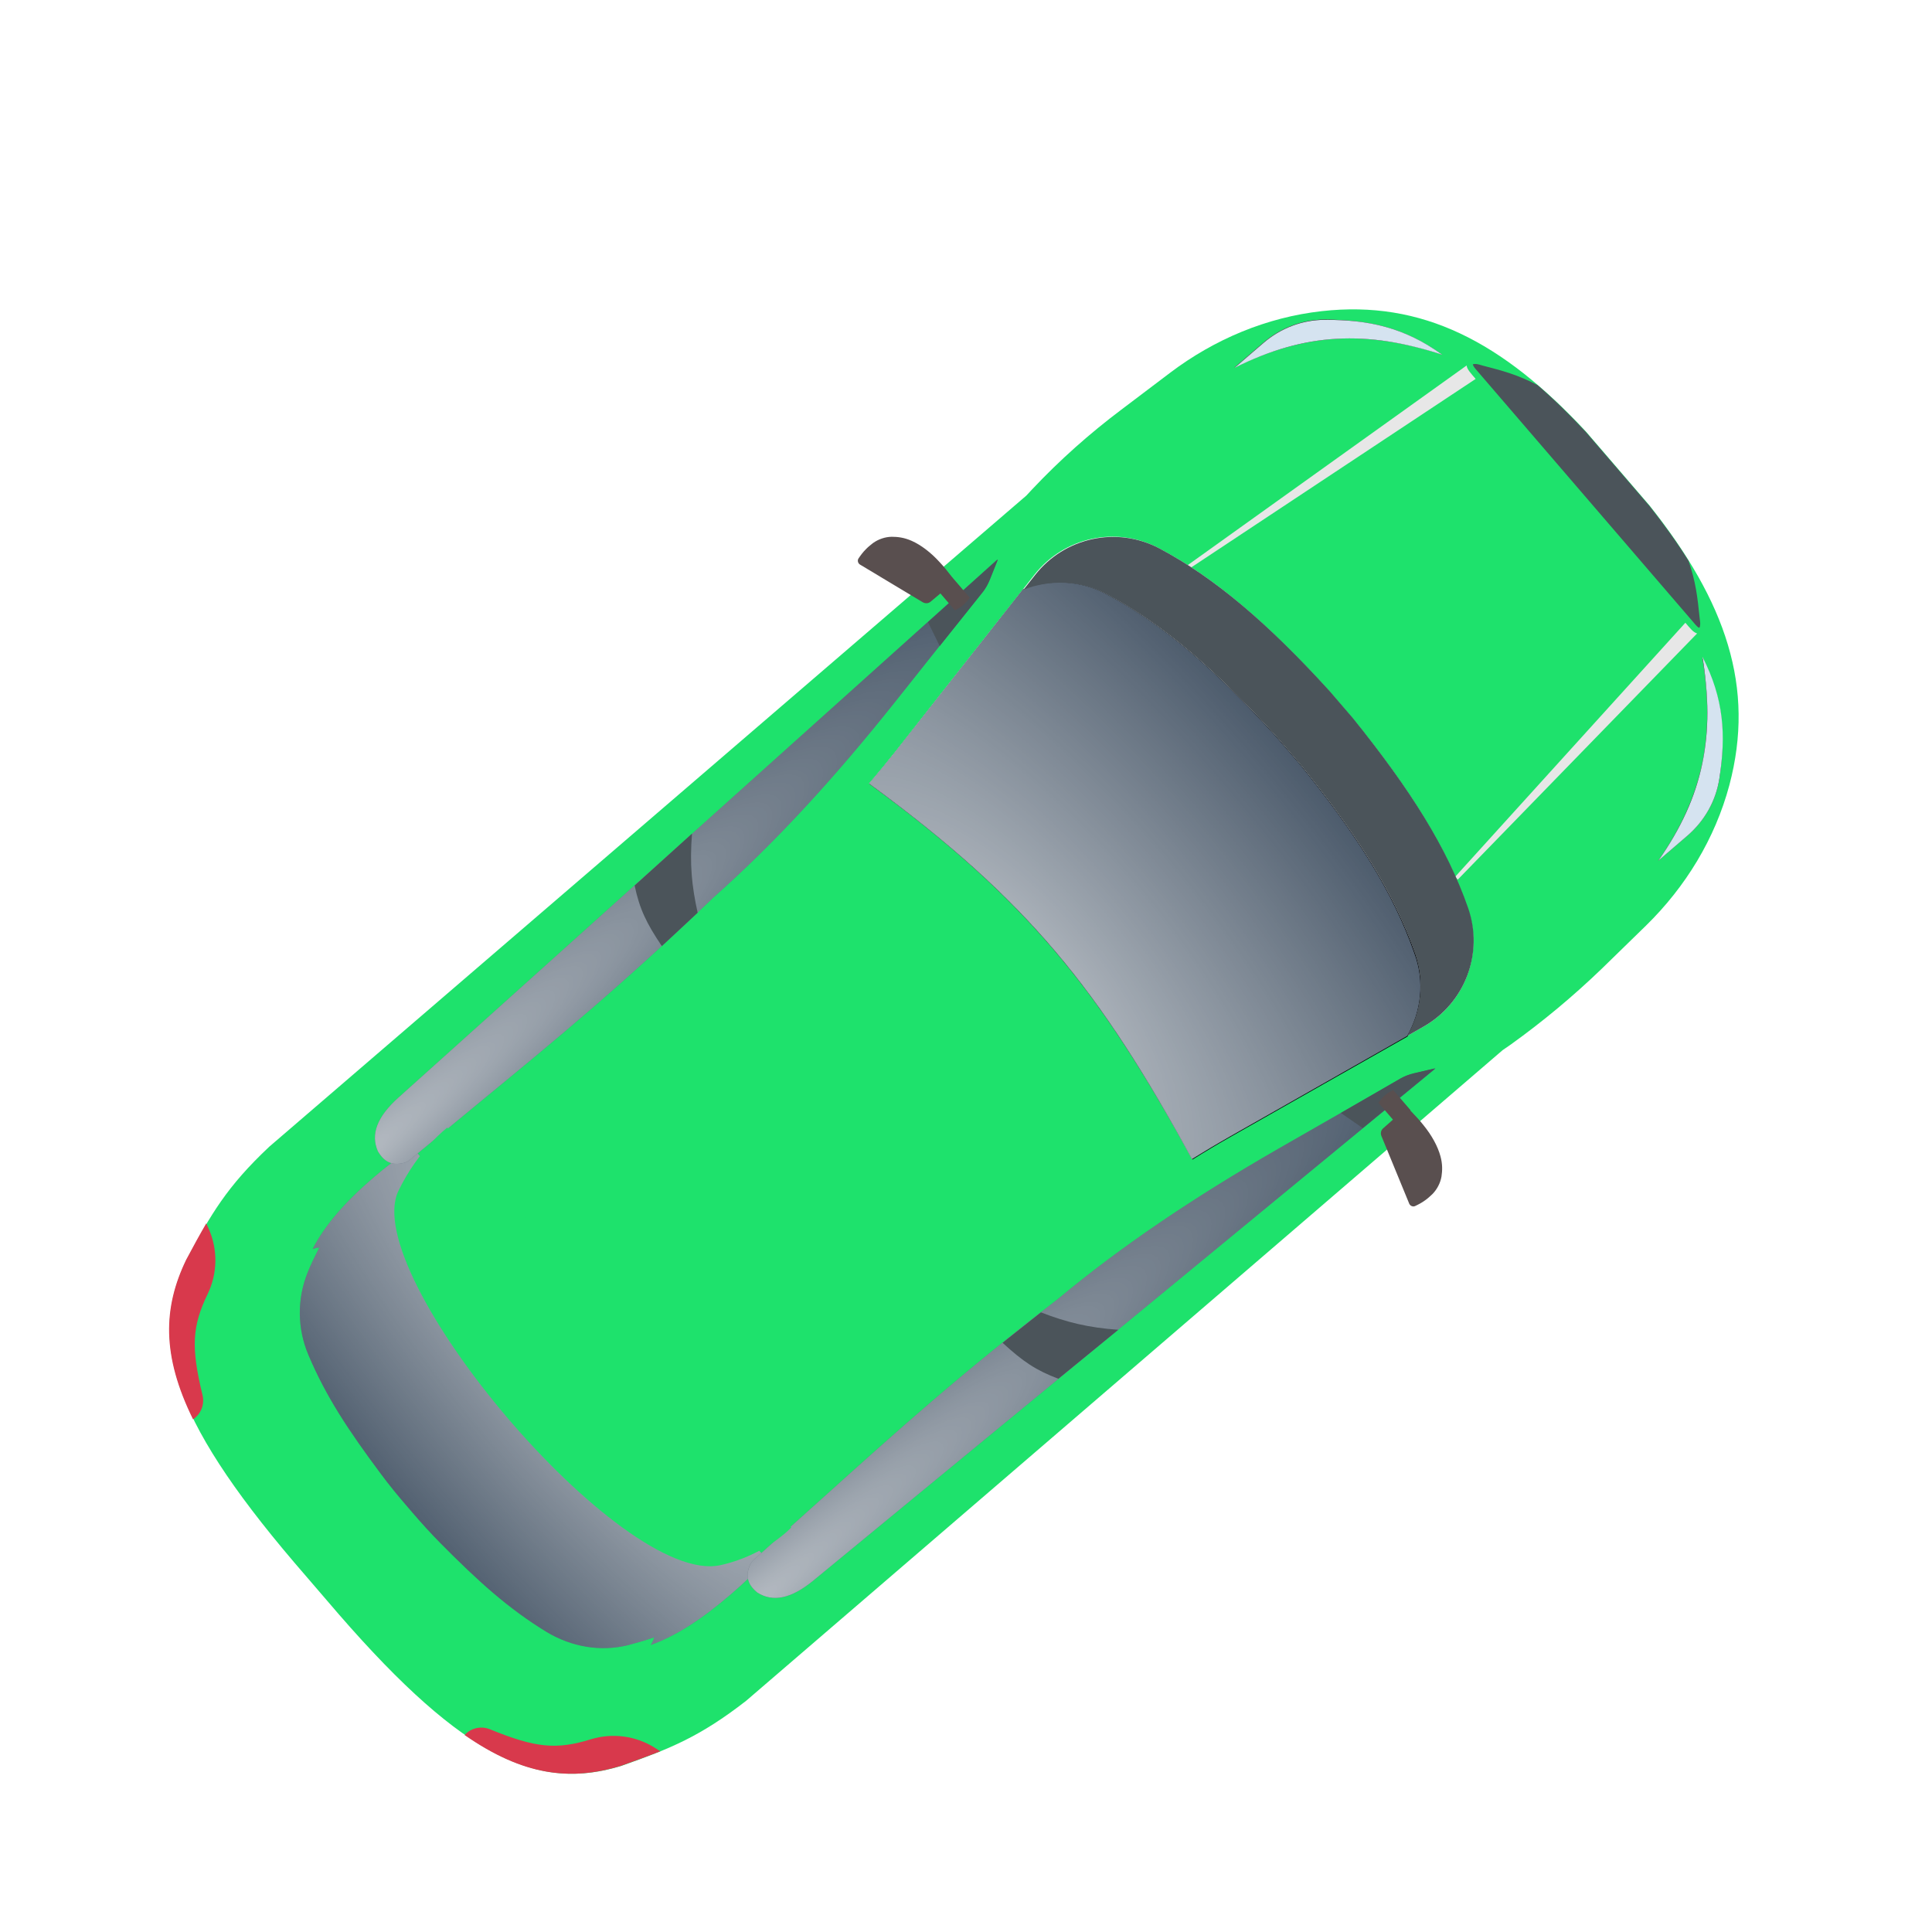<svg width="54" height="54" viewBox="0 0 54 54" fill="none" xmlns="http://www.w3.org/2000/svg">
<g filter="url(#filter0_d)">
<path d="M44.776 23.07L46.007 21.87C47.114 20.787 47.936 19.44 48.336 17.946C49.061 15.212 48.248 12.828 46.105 10.13L44.329 8.065C41.988 5.549 39.747 4.382 36.941 4.697C35.404 4.869 33.949 5.48 32.713 6.413L31.342 7.45C30.455 8.117 29.62 8.859 28.856 9.67L28.684 9.854L7.527 28.05C6.341 29.165 5.891 29.943 5.215 31.212C4.162 33.386 4.717 35.553 8.22 39.666L9.468 41.118C13.011 45.196 15.077 46.064 17.378 45.354C18.734 44.875 19.565 44.54 20.851 43.541L42 25.351L42.208 25.208C43.112 24.561 43.971 23.846 44.776 23.07ZM39.779 24.7L34.393 27.756C34.028 27.962 33.67 28.176 33.317 28.396C30.718 23.648 28.726 21.153 24.291 17.901C24.561 17.585 24.826 17.262 25.085 16.933L28.912 12.065C29.738 11.011 31.197 10.693 32.384 11.319C33.957 12.148 35.422 13.413 37.147 15.309L37.792 16.059C39.408 18.048 40.439 19.698 41.017 21.371C41.478 22.647 40.945 24.041 39.779 24.7Z" fill="#1EE26C"/>
<path d="M40.993 6.215L33.188 11.802L33.258 11.884L41.245 6.591C41.111 6.434 41.004 6.324 40.993 6.215Z" fill="#E7E7E7"/>
<path d="M47.435 13.705L40.743 20.587L40.673 20.505L47.107 13.406C47.236 13.556 47.329 13.678 47.435 13.705Z" fill="#E7E7E7"/>
<path d="M20.437 40.553C19.624 41.252 18.891 41.728 18.187 41.978C18.229 41.918 18.26 41.844 18.285 41.764C18.031 41.852 17.784 41.921 17.545 41.985C16.775 42.173 15.966 42.027 15.284 41.618C14.219 40.968 13.384 40.217 12.3 39.121C12.028 38.846 11.775 38.565 11.523 38.272L11.359 38.081C11.112 37.795 10.873 37.503 10.653 37.206C9.726 35.964 9.108 35.026 8.619 33.869C8.31 33.139 8.299 32.318 8.594 31.578C8.687 31.344 8.799 31.118 8.925 30.867C8.861 30.875 8.803 30.889 8.738 30.909C9.078 30.25 9.639 29.601 10.432 28.919C10.777 28.622 11.147 28.339 11.529 28.07L21.435 39.588C21.117 39.945 20.783 40.255 20.437 40.553Z" fill="#4B545A"/>
<path d="M20.437 40.553C19.624 41.252 18.891 41.728 18.187 41.978C18.229 41.918 18.26 41.844 18.285 41.764C18.031 41.852 17.784 41.921 17.545 41.985C16.775 42.173 15.966 42.027 15.284 41.618C14.219 40.968 13.384 40.217 12.3 39.121C12.028 38.846 11.775 38.565 11.523 38.272L11.359 38.081C11.112 37.795 10.873 37.503 10.653 37.206C9.726 35.964 9.108 35.026 8.619 33.869C8.31 33.139 8.299 32.318 8.594 31.578C8.687 31.344 8.799 31.118 8.925 30.867C8.861 30.875 8.803 30.889 8.738 30.909C9.078 30.25 9.639 29.601 10.432 28.919C10.777 28.622 11.147 28.339 11.529 28.07L21.435 39.588C21.117 39.945 20.783 40.255 20.437 40.553Z" fill="#4388FC" fill-opacity="0.1"/>
<path d="M20.437 40.553C19.624 41.252 18.891 41.728 18.187 41.978C18.229 41.918 18.26 41.844 18.285 41.764C18.031 41.852 17.784 41.921 17.545 41.985C16.775 42.173 15.966 42.027 15.284 41.618C14.219 40.968 13.384 40.217 12.3 39.121C12.028 38.846 11.775 38.565 11.523 38.272L11.359 38.081C11.112 37.795 10.873 37.503 10.653 37.206C9.726 35.964 9.108 35.026 8.619 33.869C8.31 33.139 8.299 32.318 8.594 31.578C8.687 31.344 8.799 31.118 8.925 30.867C8.861 30.875 8.803 30.889 8.738 30.909C9.078 30.25 9.639 29.601 10.432 28.919C10.777 28.622 11.147 28.339 11.529 28.07L21.435 39.588C21.117 39.945 20.783 40.255 20.437 40.553Z" fill="url(#paint0_radial)" fill-opacity="0.77"/>
<path d="M13.473 26.754C12.838 27.276 12.183 27.816 11.46 28.415C11.405 28.461 11.339 28.494 11.269 28.508C10.952 28.578 10.737 28.479 10.562 28.179C10.354 27.705 10.536 27.217 11.134 26.679L27.841 11.669C27.855 11.658 27.868 11.646 27.882 11.634C27.881 11.647 27.873 11.666 27.866 11.684L27.656 12.208C27.61 12.319 27.551 12.429 27.474 12.531L25.028 15.607C23.295 17.785 21.641 19.575 19.944 21.082C17.432 23.491 15.601 25.007 13.473 26.754Z" fill="#4B545A"/>
<path d="M13.473 26.754C12.838 27.276 12.183 27.816 11.46 28.415C11.405 28.461 11.339 28.494 11.269 28.508C10.952 28.578 10.737 28.479 10.562 28.179C10.354 27.705 10.536 27.217 11.134 26.679L27.841 11.669C27.855 11.658 27.868 11.646 27.882 11.634C27.881 11.647 27.873 11.666 27.866 11.684L27.656 12.208C27.61 12.319 27.551 12.429 27.474 12.531L25.028 15.607C23.295 17.785 21.641 19.575 19.944 21.082C17.432 23.491 15.601 25.007 13.473 26.754Z" fill="#4388FC" fill-opacity="0.1"/>
<path d="M13.473 26.754C12.838 27.276 12.183 27.816 11.46 28.415C11.405 28.461 11.339 28.494 11.269 28.508C10.952 28.578 10.737 28.479 10.562 28.179C10.354 27.705 10.536 27.217 11.134 26.679L27.841 11.669C27.855 11.658 27.868 11.646 27.882 11.634C27.881 11.647 27.873 11.666 27.866 11.684L27.656 12.208C27.61 12.319 27.551 12.429 27.474 12.531L25.028 15.607C23.295 17.785 21.641 19.575 19.944 21.082C17.432 23.491 15.601 25.007 13.473 26.754Z" fill="url(#paint1_radial)" fill-opacity="0.77"/>
<path d="M17.738 20.75C17.875 21.403 18.068 21.806 18.499 22.444L19.5 21.511C19.332 20.755 19.275 20.14 19.342 19.3L17.738 20.75Z" fill="#4B545A"/>
<path d="M26.265 14.057L25.938 13.389L27.847 11.676C27.861 11.665 27.874 11.653 27.888 11.641C27.887 11.654 27.879 11.672 27.872 11.691L27.662 12.215C27.616 12.326 27.557 12.435 27.48 12.537L26.265 14.057Z" fill="#4B545A"/>
<path d="M23.015 37.849C22.404 38.399 21.772 38.966 21.072 39.592C21.018 39.638 20.976 39.699 20.951 39.767C20.834 40.069 20.901 40.297 21.171 40.515C21.608 40.791 22.118 40.684 22.739 40.173L40.08 25.9C40.093 25.888 40.107 25.877 40.12 25.865C40.108 25.864 40.088 25.869 40.069 25.874L39.52 26.002C39.403 26.031 39.286 26.073 39.173 26.134L35.747 28.097C33.334 29.485 31.316 30.852 29.572 32.305C26.827 34.417 25.061 36.007 23.015 37.849Z" fill="#4B545A"/>
<path d="M23.015 37.849C22.404 38.399 21.772 38.966 21.072 39.592C21.018 39.638 20.976 39.699 20.952 39.767C20.834 40.069 20.901 40.297 21.171 40.515C21.608 40.79 22.118 40.684 22.739 40.173L40.08 25.9C40.093 25.888 40.107 25.877 40.121 25.865C40.108 25.864 40.089 25.869 40.069 25.874L39.52 26.002C39.403 26.031 39.286 26.073 39.173 26.134L35.747 28.097C33.334 29.485 31.316 30.852 29.572 32.305C26.828 34.416 25.061 36.007 23.015 37.849Z" fill="#4388FC" fill-opacity="0.1"/>
<path d="M23.015 37.849C22.404 38.399 21.772 38.966 21.072 39.592C21.018 39.638 20.976 39.699 20.952 39.767C20.834 40.069 20.901 40.297 21.171 40.515C21.608 40.79 22.118 40.684 22.739 40.173L40.08 25.9C40.093 25.888 40.107 25.877 40.121 25.865C40.108 25.864 40.089 25.869 40.069 25.874L39.52 26.002C39.403 26.031 39.286 26.073 39.173 26.134L35.747 28.097C33.334 29.485 31.316 30.852 29.572 32.305C26.828 34.416 25.061 36.007 23.015 37.849Z" fill="url(#paint2_radial)" fill-opacity="0.77"/>
<path d="M29.583 34.537C28.958 34.303 28.588 34.052 28.022 33.531L29.094 32.681C29.817 32.96 30.416 33.108 31.257 33.168L29.583 34.537Z" fill="#4B545A"/>
<path d="M37.477 27.107L38.088 27.53L40.067 25.899C40.081 25.887 40.094 25.876 40.108 25.864C40.095 25.863 40.076 25.868 40.056 25.873L39.507 26.001C39.391 26.03 39.273 26.072 39.161 26.133L37.477 27.107Z" fill="#4B545A"/>
<path d="M27.106 12.705C26.978 12.886 26.878 12.961 26.692 13.061L26.206 12.495L26.619 12.14L27.106 12.705Z" fill="#594F4F"/>
<path d="M26.586 12.334L26.011 12.817C25.95 12.869 25.861 12.875 25.788 12.831L24.034 11.778C23.979 11.742 23.959 11.665 23.995 11.61C24.052 11.526 24.116 11.435 24.212 11.341C24.273 11.276 24.347 11.225 24.401 11.178C24.555 11.069 24.738 11.007 24.922 11.003C25.087 11.003 25.27 11.023 25.48 11.116C25.744 11.232 26.027 11.451 26.262 11.711C26.375 11.828 26.503 11.991 26.602 12.119C26.66 12.187 26.647 12.282 26.586 12.334Z" fill="#594F4F"/>
<path d="M38.94 26.466C38.742 26.565 38.653 26.653 38.526 26.821L39.013 27.387L39.426 27.031L38.94 26.466Z" fill="#594F4F"/>
<path d="M39.222 27.04L38.659 27.537C38.598 27.589 38.579 27.677 38.612 27.755L39.39 29.647C39.418 29.706 39.492 29.738 39.551 29.71C39.643 29.667 39.742 29.617 39.849 29.537C39.923 29.485 39.985 29.42 40.039 29.373C40.169 29.238 40.258 29.067 40.29 28.885C40.315 28.721 40.322 28.538 40.261 28.317C40.186 28.037 40.012 27.725 39.79 27.453C39.691 27.325 39.55 27.174 39.437 27.057C39.379 26.989 39.29 26.982 39.222 27.04Z" fill="#594F4F"/>
<path d="M40.31 5.914C38.199 5.227 36.478 5.296 34.495 6.279L35.308 5.58C35.789 5.166 36.39 4.933 37.026 4.932C38.258 4.94 39.234 5.143 40.31 5.914Z" fill="url(#paint3_linear)"/>
<path d="M40.31 5.914C38.199 5.227 36.478 5.296 34.495 6.279L35.308 5.58C35.789 5.166 36.39 4.933 37.026 4.932C38.258 4.94 39.234 5.143 40.31 5.914Z" fill="url(#paint4_linear)"/>
<path d="M34.508 6.28L35.314 5.587C35.795 5.173 36.397 4.94 37.032 4.939C38.258 4.94 39.235 5.143 40.31 5.914C38.199 5.228 36.486 5.291 34.508 6.28Z" fill="#D5E3F0"/>
<path d="M47.578 14.365C47.941 16.554 47.615 18.245 46.347 20.059L47.16 19.36C47.641 18.946 47.961 18.387 48.057 17.759C48.24 16.546 48.179 15.543 47.578 14.365Z" fill="url(#paint5_linear)"/>
<path d="M47.578 14.365C47.941 16.554 47.615 18.245 46.347 20.059L47.16 19.36C47.641 18.946 47.961 18.387 48.057 17.759C48.24 16.546 48.179 15.543 47.578 14.365Z" fill="url(#paint6_linear)"/>
<path d="M46.354 20.053L47.16 19.36C47.641 18.946 47.961 18.387 48.057 17.759C48.247 16.54 48.186 15.537 47.585 14.359C47.941 16.554 47.622 18.239 46.354 20.053Z" fill="#D5E3F0"/>
<path d="M5.395 35.67C4.514 33.878 4.56 32.547 5.203 31.211C5.401 30.839 5.584 30.504 5.765 30.194L5.842 30.365C6.092 30.944 6.077 31.598 5.807 32.161C5.367 33.074 5.337 33.656 5.66 34.991C5.724 35.257 5.615 35.528 5.395 35.67Z" fill="#D8394C"/>
<path d="M12.986 44.495C14.625 45.634 15.949 45.789 17.365 45.353C17.763 45.212 18.122 45.081 18.455 44.949L18.297 44.847C17.762 44.513 17.114 44.431 16.516 44.613C15.548 44.912 14.968 44.854 13.696 44.335C13.443 44.232 13.159 44.299 12.986 44.495Z" fill="#D8394C"/>
<path d="M36.145 17.487C37.802 19.524 38.784 21.145 39.331 22.727C39.567 23.412 39.501 24.157 39.157 24.785L34.274 27.549C33.983 27.717 33.684 27.891 33.398 28.066C31.999 25.534 30.841 23.804 29.557 22.311C28.256 20.798 26.723 19.413 24.624 17.863C24.839 17.607 25.061 17.345 25.265 17.074L28.735 12.668C29.407 12.421 30.154 12.467 30.796 12.803C32.284 13.587 33.727 14.8 35.5 16.738L36.145 17.487ZM36.321 17.336L35.676 16.586C33.951 14.69 32.473 13.424 30.913 12.597C30.179 12.208 29.329 12.18 28.603 12.473L25.091 16.94C24.832 17.269 24.567 17.592 24.297 17.908C26.463 19.495 28.039 20.902 29.393 22.476C30.817 24.132 31.987 25.972 33.329 28.41C33.682 28.189 34.04 27.976 34.405 27.769L39.34 24.971C39.732 24.29 39.837 23.453 39.564 22.668C38.968 20.975 37.937 19.325 36.321 17.336Z" fill="black"/>
<path d="M39.328 24.957L34.393 27.756C34.029 27.963 33.67 28.176 33.317 28.396C30.718 23.648 28.726 21.153 24.291 17.901C24.561 17.585 24.826 17.263 25.085 16.933L28.59 12.472C29.322 12.186 30.166 12.208 30.9 12.596C32.473 13.424 33.939 14.69 35.663 16.585L36.308 17.335C37.924 19.324 38.955 20.975 39.533 22.647C39.826 23.439 39.721 24.276 39.328 24.957Z" fill="#4B545A"/>
<path d="M39.328 24.957L34.393 27.756C34.029 27.962 33.67 28.176 33.317 28.396C30.718 23.648 28.726 21.153 24.291 17.901C24.561 17.585 24.826 17.263 25.085 16.933L28.59 12.472C29.322 12.186 30.166 12.207 30.9 12.595C32.473 13.424 33.939 14.689 35.663 16.585L36.308 17.335C37.924 19.324 38.955 20.974 39.533 22.647C39.826 23.439 39.721 24.276 39.328 24.957Z" fill="#4388FC" fill-opacity="0.1"/>
<path d="M39.328 24.957L34.393 27.756C34.029 27.962 33.67 28.176 33.317 28.396C30.718 23.648 28.726 21.153 24.291 17.901C24.561 17.585 24.826 17.263 25.085 16.933L28.59 12.472C29.322 12.186 30.166 12.207 30.9 12.595C32.473 13.424 33.939 14.689 35.663 16.585L36.308 17.335C37.924 19.324 38.955 20.974 39.533 22.647C39.826 23.439 39.721 24.276 39.328 24.957Z" fill="url(#paint7_radial)" fill-opacity="0.77"/>
<path d="M39.779 24.7C40.945 24.042 41.478 22.647 41.035 21.379C40.452 19.7 39.42 18.061 37.81 16.067L37.165 15.317C35.441 13.421 33.963 12.155 32.402 11.327C31.215 10.7 29.756 11.019 28.93 12.073L28.609 12.48C29.341 12.194 30.184 12.215 30.919 12.603C32.492 13.432 33.957 14.697 35.682 16.593L36.327 17.343C37.943 19.332 38.974 20.982 39.552 22.655C39.826 23.439 39.727 24.283 39.328 24.957L39.779 24.7Z" fill="#4B545A"/>
<path d="M47.498 13.545C47.491 13.551 47.454 13.535 47.389 13.46L41.235 6.304C41.17 6.229 41.167 6.184 41.167 6.184C41.174 6.179 41.226 6.157 41.351 6.192L41.444 6.219C42.005 6.364 42.417 6.473 42.974 6.764C43.423 7.149 43.868 7.584 44.322 8.071L46.098 10.136C46.511 10.658 46.875 11.163 47.188 11.665C47.188 11.665 47.188 11.665 47.194 11.671C47.399 12.266 47.445 12.689 47.505 13.266L47.517 13.362C47.533 13.49 47.504 13.539 47.498 13.545Z" fill="#4B545A"/>
<path d="M12.503 27.517L22.116 38.694C22.116 38.694 21.396 39.47 20.134 39.747C17.357 40.356 10.015 31.613 11.136 29.285C11.697 28.121 12.503 27.517 12.503 27.517Z" fill="#1EE26C"/>
</g>
<defs>
<filter id="filter0_d" x="-3" y="0" width="60.041" height="57.495" filterUnits="userSpaceOnUse" color-interpolation-filters="sRGB">
<feFlood flood-opacity="0" result="BackgroundImageFix"/>
<feColorMatrix in="SourceAlpha" type="matrix" values="0 0 0 0 0 0 0 0 0 0 0 0 0 0 0 0 0 0 127 0" result="hardAlpha"/>
<feOffset dy="4"/>
<feGaussianBlur stdDeviation="2"/>
<feColorMatrix type="matrix" values="0 0 0 0 0 0 0 0 0 0 0 0 0 0 0 0 0 0 0.3 0"/>
<feBlend mode="normal" in2="BackgroundImageFix" result="effect1_dropShadow"/>
<feBlend mode="normal" in="SourceGraphic" in2="effect1_dropShadow" result="shape"/>
</filter>
<radialGradient id="paint0_radial" cx="0" cy="0" r="1" gradientUnits="userSpaceOnUse" gradientTransform="translate(17.099 33.82) rotate(139.303) scale(7.64 25.395)">
<stop stop-color="white" stop-opacity="0.8"/>
<stop offset="1" stop-color="white" stop-opacity="0.01"/>
</radialGradient>
<radialGradient id="paint1_radial" cx="0" cy="0" r="1" gradientUnits="userSpaceOnUse" gradientTransform="translate(9.015 29.28) rotate(139.336) scale(26.164 3.345)">
<stop stop-color="white" stop-opacity="0.8"/>
<stop offset="1" stop-color="white" stop-opacity="0.01"/>
</radialGradient>
<radialGradient id="paint2_radial" cx="0" cy="0" r="1" gradientUnits="userSpaceOnUse" gradientTransform="translate(19.869 41.9) rotate(139.336) scale(26.164 3.352)">
<stop stop-color="white" stop-opacity="0.8"/>
<stop offset="1" stop-color="white" stop-opacity="0.01"/>
</radialGradient>
<linearGradient id="paint3_linear" x1="36.264" y1="4.765" x2="38.555" y2="7.429" gradientUnits="userSpaceOnUse">
<stop offset="0.155" stop-color="#A1A1A1"/>
<stop offset="0.92" stop-color="white"/>
</linearGradient>
<linearGradient id="paint4_linear" x1="36.264" y1="4.765" x2="38.555" y2="7.429" gradientUnits="userSpaceOnUse">
<stop stop-color="#333333"/>
<stop offset="0.188"/>
<stop offset="0.385" stop-color="#333333"/>
<stop offset="0.598"/>
<stop offset="0.803" stop-color="#333333"/>
<stop offset="1"/>
</linearGradient>
<linearGradient id="paint5_linear" x1="48.113" y1="18.542" x2="45.821" y2="15.878" gradientUnits="userSpaceOnUse">
<stop offset="0.155" stop-color="#A1A1A1"/>
<stop offset="0.92" stop-color="white"/>
</linearGradient>
<linearGradient id="paint6_linear" x1="48.113" y1="18.542" x2="45.821" y2="15.878" gradientUnits="userSpaceOnUse">
<stop stop-color="#333333"/>
<stop offset="0.188"/>
<stop offset="0.385" stop-color="#333333"/>
<stop offset="0.598"/>
<stop offset="0.803" stop-color="#333333"/>
<stop offset="1"/>
</linearGradient>
<radialGradient id="paint7_radial" cx="0" cy="0" r="1" gradientUnits="userSpaceOnUse" gradientTransform="translate(28.319 23.722) rotate(139.961) scale(10.363 25.961)">
<stop stop-color="white" stop-opacity="0.8"/>
<stop offset="1" stop-color="white" stop-opacity="0.01"/>
</radialGradient>
</defs>
</svg>

